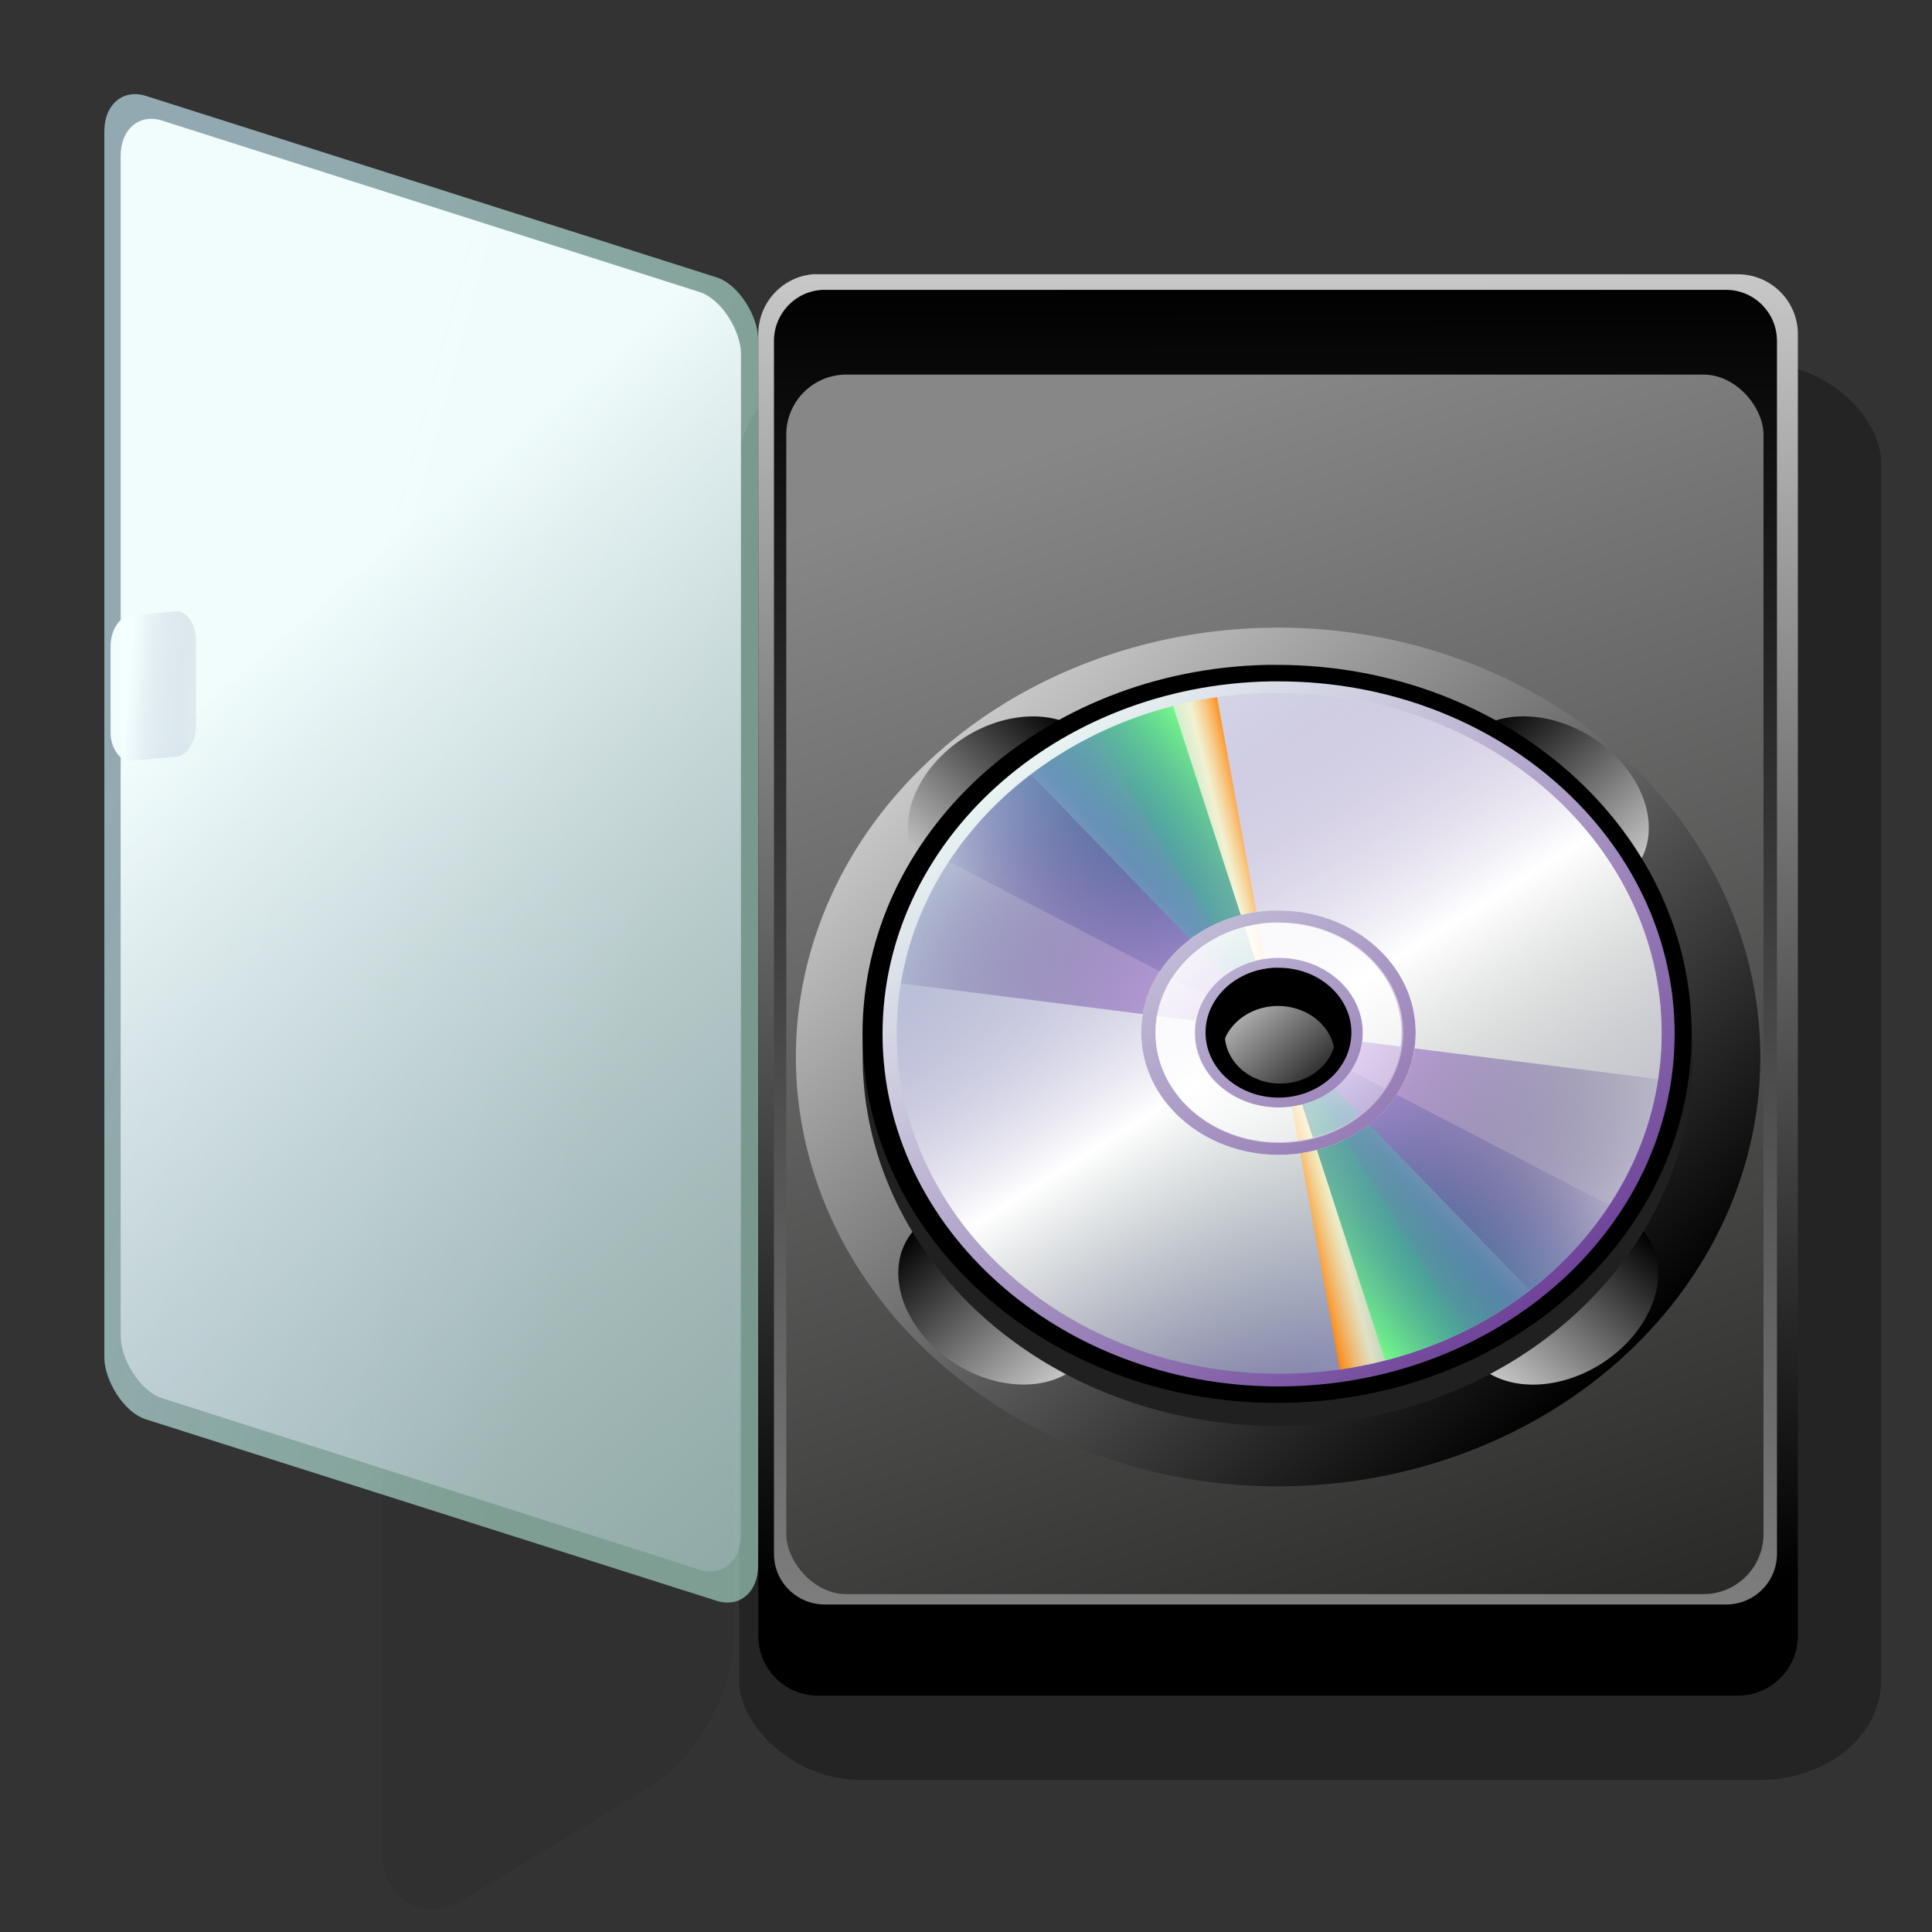 <?xml version="1.0" encoding="UTF-8" standalone="no"?>
<!-- Created with Inkscape (http://www.inkscape.org/) -->
<svg
   xmlns:dc="http://purl.org/dc/elements/1.1/"
   xmlns:cc="http://web.resource.org/cc/"
   xmlns:rdf="http://www.w3.org/1999/02/22-rdf-syntax-ns#"
   xmlns:svg="http://www.w3.org/2000/svg"
   xmlns="http://www.w3.org/2000/svg"
   xmlns:xlink="http://www.w3.org/1999/xlink"
   xmlns:sodipodi="http://inkscape.sourceforge.net/DTD/sodipodi-0.dtd"
   xmlns:inkscape="http://www.inkscape.org/namespaces/inkscape"
   width="128"
   height="128"
   id="svg1393"
   sodipodi:version="0.32"
   inkscape:version="0.43"
   version="1.0"
   sodipodi:docbase="/home/eric/tovid/tovid/icons"
   sodipodi:docname="disc.svg">
  <rect width="100%" height="100%" fill="#333333" stroke="none"/>
  <defs
     id="defs1395">
    <linearGradient
       id="linearGradient3227">
      <stop
         style="stop-color:#aac6cf;stop-opacity:0.805;"
         offset="0"
         id="stop3229" />
      <stop
         style="stop-color:#c3ffeb;stop-opacity:0.533;"
         offset="1"
         id="stop3231" />
    </linearGradient>
    <linearGradient
       id="linearGradient3221">
      <stop
         id="stop3223"
         offset="0"
         style="stop-color:#b7c4d3;stop-opacity:0.312;" />
      <stop
         id="stop3225"
         offset="1"
         style="stop-color:#f4ffff;stop-opacity:0.962;" />
    </linearGradient>
    <linearGradient
       id="linearGradient2305">
      <stop
         style="stop-color:#878787;stop-opacity:1;"
         offset="0"
         id="stop2307" />
      <stop
         style="stop-color:#1b1b1a;stop-opacity:1;"
         offset="1"
         id="stop2309" />
    </linearGradient>
    <linearGradient
       id="linearGradient7042">
      <stop
         style="stop-color:#808080;stop-opacity:1;"
         offset="0"
         id="stop7044" />
      <stop
         style="stop-color:#000000;stop-opacity:1;"
         offset="1"
         id="stop7046" />
    </linearGradient>
    <linearGradient
       id="linearGradient6845">
      <stop
         style="stop-color:#808080;stop-opacity:1;"
         offset="0"
         id="stop6847" />
      <stop
         style="stop-color:#808080;stop-opacity:0;"
         offset="1"
         id="stop6849" />
    </linearGradient>
    <linearGradient
       id="linearGradient6837">
      <stop
         style="stop-color:#c8c8c8;stop-opacity:1;"
         offset="0"
         id="stop6839" />
      <stop
         style="stop-color:#000000;stop-opacity:1;"
         offset="1"
         id="stop6841" />
    </linearGradient>
    <linearGradient
       id="linearGradient3269">
      <stop
         style="stop-color:#ffffff;stop-opacity:1;"
         offset="0"
         id="stop3271" />
      <stop
         style="stop-color:#ffffff;stop-opacity:0.312;"
         offset="1"
         id="stop3273" />
    </linearGradient>
    <linearGradient
       id="linearGradient2358">
      <stop
         style="stop-color:#e2afff;stop-opacity:1;"
         offset="0"
         id="stop2360" />
      <stop
         style="stop-color:#09004d;stop-opacity:0;"
         offset="1"
         id="stop2362" />
    </linearGradient>
    <linearGradient
       id="linearGradient2317">
      <stop
         style="stop-color:#100081;stop-opacity:0.02;"
         offset="0"
         id="stop2319" />
      <stop
         id="stop2333"
         offset="0.5"
         style="stop-color:#00558c;stop-opacity:0.51;" />
      <stop
         style="stop-color:#78ff88;stop-opacity:1;"
         offset="1"
         id="stop2321" />
    </linearGradient>
    <linearGradient
       id="linearGradient2325">
      <stop
         style="stop-color:#ff7e00;stop-opacity:1;"
         offset="0"
         id="stop2327" />
      <stop
         id="stop2335"
         offset="0.255"
         style="stop-color:#ffffcc;stop-opacity:0.706;" />
      <stop
         style="stop-color:#00ff81;stop-opacity:0.02;"
         offset="1"
         id="stop2329" />
    </linearGradient>
    <linearGradient
       id="linearGradient2602">
      <stop
         style="stop-color:#a695c5;stop-opacity:0.353;"
         offset="0"
         id="stop2604" />
      <stop
         id="stop2610"
         offset="0.5"
         style="stop-color:#ffffff;stop-opacity:1;" />
      <stop
         style="stop-color:#adb79f;stop-opacity:0.2;"
         offset="1"
         id="stop2606" />
    </linearGradient>
    <linearGradient
       id="linearGradient2594">
      <stop
         style="stop-color:#f4ffff;stop-opacity:0.647;"
         offset="0"
         id="stop2596" />
      <stop
         style="stop-color:#008396;stop-opacity:0;"
         offset="1"
         id="stop2598" />
    </linearGradient>
    <linearGradient
       id="linearGradient2650">
      <stop
         style="stop-color:#e9f4f3;stop-opacity:1;"
         offset="0"
         id="stop2652" />
      <stop
         style="stop-color:#6d4198;stop-opacity:1;"
         offset="1"
         id="stop2654" />
    </linearGradient>
    <linearGradient
       inkscape:collect="always"
       xlink:href="#linearGradient6837"
       id="linearGradient6873"
       x1="40.316"
       y1="31.749"
       x2="91.672"
       y2="86.175"
       gradientUnits="userSpaceOnUse" />
    <linearGradient
       inkscape:collect="always"
       xlink:href="#linearGradient2650"
       id="linearGradient7024"
       gradientUnits="userSpaceOnUse"
       gradientTransform="matrix(0.604,0,0,0.604,114.615,25.175)"
       x1="22.728"
       y1="18.398"
       x2="90.064"
       y2="92.397" />
    <linearGradient
       inkscape:collect="always"
       xlink:href="#linearGradient2594"
       id="linearGradient7026"
       gradientUnits="userSpaceOnUse"
       gradientTransform="matrix(0.604,0,0,0.604,114.615,25.175)"
       x1="55.797"
       y1="55.418"
       x2="8.031"
       y2="97.759" />
    <linearGradient
       inkscape:collect="always"
       xlink:href="#linearGradient2602"
       id="linearGradient7028"
       gradientUnits="userSpaceOnUse"
       gradientTransform="matrix(0.604,0,0,0.604,114.615,25.175)"
       x1="32.143"
       y1="22.464"
       x2="78.929"
       y2="88.357" />
    <linearGradient
       inkscape:collect="always"
       xlink:href="#linearGradient2325"
       id="linearGradient7030"
       gradientUnits="userSpaceOnUse"
       gradientTransform="matrix(0.604,0,0,0.604,114.615,25.175)"
       x1="62.552"
       y1="100.088"
       x2="79.758"
       y2="96.174" />
    <linearGradient
       inkscape:collect="always"
       xlink:href="#linearGradient2317"
       id="linearGradient7032"
       gradientUnits="userSpaceOnUse"
       gradientTransform="matrix(0.604,0,0,0.604,114.615,25.175)"
       x1="97.031"
       y1="78.458"
       x2="68.116"
       y2="101.312" />
    <linearGradient
       inkscape:collect="always"
       xlink:href="#linearGradient2325"
       id="linearGradient7034"
       gradientUnits="userSpaceOnUse"
       gradientTransform="matrix(0.604,0,0,0.604,114.615,25.175)"
       x1="49.119"
       y1="11.075"
       x2="33.635"
       y2="14.484" />
    <linearGradient
       inkscape:collect="always"
       xlink:href="#linearGradient2317"
       id="linearGradient7036"
       gradientUnits="userSpaceOnUse"
       gradientTransform="matrix(0.604,0,0,0.604,114.615,25.175)"
       x1="14.531"
       y1="32.667"
       x2="43.573"
       y2="9.5" />
    <radialGradient
       inkscape:collect="always"
       xlink:href="#linearGradient2358"
       id="radialGradient7038"
       gradientUnits="userSpaceOnUse"
       gradientTransform="matrix(0.659,-3.444502e-7,3.467905e-7,0.663,111.559,21.902)"
       cx="55.828"
       cy="55.281"
       fx="55.828"
       fy="55.281"
       r="47.297" />
    <linearGradient
       inkscape:collect="always"
       xlink:href="#linearGradient3269"
       id="linearGradient7040"
       gradientUnits="userSpaceOnUse"
       gradientTransform="matrix(0.604,0,0,0.604,114.615,25.175)"
       x1="40.722"
       y1="40.432"
       x2="70.016"
       y2="69.79" />
    <linearGradient
       inkscape:collect="always"
       xlink:href="#linearGradient7042"
       id="linearGradient7048"
       x1="104.716"
       y1="120.044"
       x2="27.123"
       y2="6.82"
       gradientUnits="userSpaceOnUse"
       gradientTransform="translate(-33.75,0.357)" />
    <linearGradient
       inkscape:collect="always"
       xlink:href="#linearGradient6837"
       id="linearGradient7949"
       x1="58.393"
       y1="27.643"
       x2="71.964"
       y2="27.643"
       gradientUnits="userSpaceOnUse" />
    <linearGradient
       inkscape:collect="always"
       xlink:href="#linearGradient6837"
       id="linearGradient7953"
       gradientUnits="userSpaceOnUse"
       x1="58.393"
       y1="27.643"
       x2="71.964"
       y2="27.643" />
    <linearGradient
       inkscape:collect="always"
       xlink:href="#linearGradient6837"
       id="linearGradient7957"
       gradientUnits="userSpaceOnUse"
       x1="58.393"
       y1="27.643"
       x2="71.964"
       y2="27.643" />
    <linearGradient
       inkscape:collect="always"
       xlink:href="#linearGradient6837"
       id="linearGradient7961"
       gradientUnits="userSpaceOnUse"
       x1="58.393"
       y1="27.643"
       x2="71.964"
       y2="27.643" />
    <linearGradient
       inkscape:collect="always"
       xlink:href="#linearGradient6837"
       id="linearGradient7980"
       gradientUnits="userSpaceOnUse"
       x1="31.786"
       y1="58.536"
       x2="100.714"
       y2="58.536" />
    <linearGradient
       inkscape:collect="always"
       xlink:href="#linearGradient6837"
       id="linearGradient7982"
       gradientUnits="userSpaceOnUse"
       x1="58.393"
       y1="27.643"
       x2="71.964"
       y2="27.643" />
    <linearGradient
       inkscape:collect="always"
       xlink:href="#linearGradient6837"
       id="linearGradient7984"
       gradientUnits="userSpaceOnUse"
       x1="58.393"
       y1="27.643"
       x2="71.964"
       y2="27.643" />
    <linearGradient
       inkscape:collect="always"
       xlink:href="#linearGradient6837"
       id="linearGradient7986"
       gradientUnits="userSpaceOnUse"
       x1="58.393"
       y1="27.643"
       x2="71.964"
       y2="27.643" />
    <linearGradient
       inkscape:collect="always"
       xlink:href="#linearGradient6837"
       id="linearGradient7988"
       gradientUnits="userSpaceOnUse"
       x1="58.393"
       y1="27.643"
       x2="71.964"
       y2="27.643" />
    <linearGradient
       inkscape:collect="always"
       xlink:href="#linearGradient6837"
       id="linearGradient8001"
       gradientUnits="userSpaceOnUse"
       x1="17.517"
       y1="58.536"
       x2="114.983"
       y2="58.536" />
    <linearGradient
       inkscape:collect="always"
       xlink:href="#linearGradient3269"
       id="linearGradient8008"
       gradientUnits="userSpaceOnUse"
       gradientTransform="matrix(0.595,0,0,0.595,-81.962,-41.899)"
       x1="40.722"
       y1="40.432"
       x2="70.016"
       y2="69.79" />
    <radialGradient
       inkscape:collect="always"
       xlink:href="#linearGradient2358"
       id="radialGradient8011"
       gradientUnits="userSpaceOnUse"
       gradientTransform="matrix(0.649,-3.390654e-7,3.413691e-7,0.653,-84.971,-45.121)"
       cx="55.828"
       cy="55.281"
       fx="55.828"
       fy="55.281"
       r="47.297" />
    <linearGradient
       inkscape:collect="always"
       xlink:href="#linearGradient2317"
       id="linearGradient8014"
       gradientUnits="userSpaceOnUse"
       gradientTransform="matrix(0.595,0,0,0.595,-81.962,-41.899)"
       x1="14.531"
       y1="32.667"
       x2="43.573"
       y2="9.5" />
    <linearGradient
       inkscape:collect="always"
       xlink:href="#linearGradient2325"
       id="linearGradient8017"
       gradientUnits="userSpaceOnUse"
       gradientTransform="matrix(0.595,0,0,0.595,-81.962,-41.899)"
       x1="49.119"
       y1="11.075"
       x2="33.635"
       y2="14.484" />
    <linearGradient
       inkscape:collect="always"
       xlink:href="#linearGradient2317"
       id="linearGradient8020"
       gradientUnits="userSpaceOnUse"
       gradientTransform="matrix(0.595,0,0,0.595,-81.962,-41.899)"
       x1="97.031"
       y1="78.458"
       x2="68.116"
       y2="101.312" />
    <linearGradient
       inkscape:collect="always"
       xlink:href="#linearGradient2325"
       id="linearGradient8023"
       gradientUnits="userSpaceOnUse"
       gradientTransform="matrix(0.595,0,0,0.595,-81.962,-41.899)"
       x1="62.552"
       y1="100.088"
       x2="79.758"
       y2="96.174" />
    <linearGradient
       inkscape:collect="always"
       xlink:href="#linearGradient2602"
       id="linearGradient8026"
       gradientUnits="userSpaceOnUse"
       gradientTransform="matrix(0.595,0,0,0.595,-81.962,-41.899)"
       x1="32.143"
       y1="22.464"
       x2="78.929"
       y2="88.357" />
    <linearGradient
       inkscape:collect="always"
       xlink:href="#linearGradient2594"
       id="linearGradient8029"
       gradientUnits="userSpaceOnUse"
       gradientTransform="matrix(0.595,0,0,0.595,-81.962,-41.899)"
       x1="55.797"
       y1="55.418"
       x2="8.031"
       y2="97.759" />
    <linearGradient
       inkscape:collect="always"
       xlink:href="#linearGradient2650"
       id="linearGradient8032"
       gradientUnits="userSpaceOnUse"
       gradientTransform="matrix(0.595,0,0,0.595,-81.962,-41.899)"
       x1="22.728"
       y1="18.398"
       x2="90.064"
       y2="92.397" />
    <linearGradient
       inkscape:collect="always"
       xlink:href="#linearGradient2650"
       id="linearGradient8048"
       gradientUnits="userSpaceOnUse"
       gradientTransform="matrix(0.595,0,0,0.595,-81.962,-41.899)"
       x1="22.728"
       y1="18.398"
       x2="90.064"
       y2="92.397" />
    <linearGradient
       inkscape:collect="always"
       xlink:href="#linearGradient2594"
       id="linearGradient8050"
       gradientUnits="userSpaceOnUse"
       gradientTransform="matrix(0.595,0,0,0.595,-81.962,-41.899)"
       x1="55.797"
       y1="55.418"
       x2="8.031"
       y2="97.759" />
    <linearGradient
       inkscape:collect="always"
       xlink:href="#linearGradient2602"
       id="linearGradient8052"
       gradientUnits="userSpaceOnUse"
       gradientTransform="matrix(0.595,0,0,0.595,-81.962,-41.899)"
       x1="32.143"
       y1="22.464"
       x2="78.929"
       y2="88.357" />
    <linearGradient
       inkscape:collect="always"
       xlink:href="#linearGradient2325"
       id="linearGradient8054"
       gradientUnits="userSpaceOnUse"
       gradientTransform="matrix(0.595,0,0,0.595,-81.962,-41.899)"
       x1="62.552"
       y1="100.088"
       x2="79.758"
       y2="96.174" />
    <linearGradient
       inkscape:collect="always"
       xlink:href="#linearGradient2317"
       id="linearGradient8056"
       gradientUnits="userSpaceOnUse"
       gradientTransform="matrix(0.595,0,0,0.595,-81.962,-41.899)"
       x1="97.031"
       y1="78.458"
       x2="68.116"
       y2="101.312" />
    <linearGradient
       inkscape:collect="always"
       xlink:href="#linearGradient2325"
       id="linearGradient8058"
       gradientUnits="userSpaceOnUse"
       gradientTransform="matrix(0.595,0,0,0.595,-81.962,-41.899)"
       x1="49.119"
       y1="11.075"
       x2="33.635"
       y2="14.484" />
    <linearGradient
       inkscape:collect="always"
       xlink:href="#linearGradient2317"
       id="linearGradient8060"
       gradientUnits="userSpaceOnUse"
       gradientTransform="matrix(0.595,0,0,0.595,-81.962,-41.899)"
       x1="14.531"
       y1="32.667"
       x2="43.573"
       y2="9.5" />
    <radialGradient
       inkscape:collect="always"
       xlink:href="#linearGradient2358"
       id="radialGradient8062"
       gradientUnits="userSpaceOnUse"
       gradientTransform="matrix(0.649,-3.390654e-7,3.413691e-7,0.653,-84.971,-45.121)"
       cx="55.828"
       cy="55.281"
       fx="55.828"
       fy="55.281"
       r="47.297" />
    <linearGradient
       inkscape:collect="always"
       xlink:href="#linearGradient3269"
       id="linearGradient8064"
       gradientUnits="userSpaceOnUse"
       gradientTransform="matrix(0.595,0,0,0.595,-81.962,-41.899)"
       x1="40.722"
       y1="40.432"
       x2="70.016"
       y2="69.79" />
    <linearGradient
       inkscape:collect="always"
       xlink:href="#linearGradient6837"
       id="linearGradient8076"
       gradientUnits="userSpaceOnUse"
       x1="31.786"
       y1="58.536"
       x2="100.714"
       y2="58.536" />
    <linearGradient
       inkscape:collect="always"
       xlink:href="#linearGradient6837"
       id="linearGradient8078"
       gradientUnits="userSpaceOnUse"
       x1="58.393"
       y1="27.643"
       x2="71.964"
       y2="27.643" />
    <linearGradient
       inkscape:collect="always"
       xlink:href="#linearGradient6837"
       id="linearGradient8080"
       gradientUnits="userSpaceOnUse"
       x1="58.393"
       y1="27.643"
       x2="71.964"
       y2="27.643" />
    <linearGradient
       inkscape:collect="always"
       xlink:href="#linearGradient6837"
       id="linearGradient8082"
       gradientUnits="userSpaceOnUse"
       x1="58.393"
       y1="27.643"
       x2="71.964"
       y2="27.643" />
    <linearGradient
       inkscape:collect="always"
       xlink:href="#linearGradient6837"
       id="linearGradient8084"
       gradientUnits="userSpaceOnUse"
       x1="58.393"
       y1="27.643"
       x2="71.964"
       y2="27.643" />
    <linearGradient
       inkscape:collect="always"
       xlink:href="#linearGradient6837"
       id="linearGradient8086"
       gradientUnits="userSpaceOnUse"
       x1="17.517"
       y1="58.536"
       x2="114.983"
       y2="58.536" />
    <linearGradient
       inkscape:collect="always"
       xlink:href="#linearGradient2305"
       id="linearGradient2311"
       x1="78.269"
       y1="13.5"
       x2="117.064"
       y2="126.007"
       gradientUnits="userSpaceOnUse"
       gradientTransform="matrix(0.845,0,0,0.834,17.134,13.559)" />
    <linearGradient
       inkscape:collect="always"
       xlink:href="#linearGradient7042"
       id="linearGradient2296"
       x1="76.343"
       y1="111.5"
       x2="76.138"
       y2="6"
       gradientUnits="userSpaceOnUse"
       gradientTransform="matrix(0.848,0,0,0.848,16.807,13.374)" />
    <linearGradient
       inkscape:collect="always"
       xlink:href="#linearGradient6837"
       id="linearGradient3177"
       x1="77.091"
       y1="5.651"
       x2="77.411"
       y2="107.693"
       gradientUnits="userSpaceOnUse"
       gradientTransform="matrix(0.848,0,0,0.848,16.807,13.374)" />
    <linearGradient
       inkscape:collect="always"
       xlink:href="#linearGradient3221"
       id="linearGradient3209"
       x1="54.914"
       y1="87.531"
       x2="12.059"
       y2="48.782"
       gradientUnits="userSpaceOnUse"
       gradientTransform="matrix(1.006,-1.208269e-16,0,1.024,-3.748,-1.19)" />
    <linearGradient
       inkscape:collect="always"
       xlink:href="#linearGradient3227"
       id="linearGradient3217"
       x1="14.862"
       y1="23.172"
       x2="51.231"
       y2="32.651"
       gradientUnits="userSpaceOnUse"
       gradientTransform="translate(-1.837,-0.693)" />
    <linearGradient
       inkscape:collect="always"
       xlink:href="#linearGradient3221"
       id="linearGradient3239"
       x1="15.293"
       y1="49.051"
       x2="10.775"
       y2="48.653"
       gradientUnits="userSpaceOnUse"
       gradientTransform="translate(-2.259,-2.449)" />
  </defs>
  <sodipodi:namedview
     id="base"
     pagecolor="#ffffff"
     bordercolor="#666666"
     borderopacity="1.0"
     inkscape:pageopacity="0.0"
     inkscape:pageshadow="2"
     inkscape:zoom="0.70710678"
     inkscape:cx="66.716013"
     inkscape:cy="61.9369"
     inkscape:document-units="px"
     inkscape:current-layer="layer1"
     inkscape:window-width="1100"
     inkscape:window-height="988"
     inkscape:window-x="217"
     inkscape:window-y="65" />
  <g
     inkscape:label="Layer 1"
     inkscape:groupmode="layer"
     id="layer1">
    <rect
       style="opacity:1;fill:#000000;fill-opacity:0.062;stroke:none;stroke-width:1;stroke-linecap:round;stroke-linejoin:round;stroke-miterlimit:4;stroke-dasharray:none;stroke-opacity:1"
       id="rect4116"
       width="27.286"
       height="93.868"
       x="29.559"
       y="50.601"
       rx="6.498"
       ry="6.573"
       transform="matrix(0.855,-0.518,0,1,0,0)" />
    <rect
       style="opacity:1;fill:#000000;fill-opacity:0.294;stroke:none;stroke-width:1;stroke-linecap:round;stroke-linejoin:round;stroke-miterlimit:4;stroke-dasharray:none;stroke-opacity:1"
       id="rect3241"
       width="75.66"
       height="93.868"
       x="48.967"
       y="24.055"
       rx="8.018"
       ry="6.573" />
    <rect
       style="opacity:1;fill:url(#linearGradient2296);fill-opacity:1;stroke:none;stroke-width:1;stroke-linecap:round;stroke-linejoin:round;stroke-miterlimit:4;stroke-dasharray:none;stroke-opacity:1"
       id="rect2301"
       width="67.71"
       height="89.432"
       x="50.504"
       y="18.46"
       rx="3.977"
       ry="3.977" />
    <rect
       ry="3.977"
       rx="3.977"
       y="24.818"
       x="52.093"
       height="80.796"
       width="64.743"
       id="rect2303"
       style="opacity:1;fill:url(#linearGradient2311);fill-opacity:1;stroke:none;stroke-width:1;stroke-linecap:round;stroke-linejoin:round;stroke-miterlimit:4;stroke-dasharray:none;stroke-opacity:1" />
    <path
       style="opacity:1;fill:url(#linearGradient3177);fill-opacity:1;stroke:none;stroke-width:1;stroke-linecap:round;stroke-linejoin:round;stroke-miterlimit:4;stroke-dasharray:none;stroke-opacity:1"
       d="M 53.861,18.169 C 51.818,18.348 50.239,20.063 50.239,22.143 L 50.239,108.37 C 50.239,110.57 51.995,112.343 54.207,112.343 L 115.119,112.343 C 117.331,112.343 119.114,110.57 119.114,108.37 L 119.114,22.143 C 119.114,19.943 117.331,18.169 115.119,18.169 L 54.207,18.169 C 54.086,18.169 53.979,18.159 53.861,18.169 z M 54.527,19.202 C 54.57,19.2 54.616,19.202 54.66,19.202 L 114.347,19.202 C 116.225,19.202 117.729,20.725 117.729,22.593 L 117.729,102.939 C 117.729,104.807 116.225,106.303 114.347,106.303 L 54.66,106.303 C 52.782,106.303 51.277,104.807 51.277,102.939 L 51.277,22.593 C 51.277,20.769 52.71,19.27 54.527,19.202 z "
       id="rect4209" />
    <g
       id="g8066"
       transform="matrix(0.848,0,0,0.755,125.949,14.967)">
      <path
         transform="matrix(0.773,0.773,-0.773,0.773,-54.632,-23.53)"
         d="M 100.714 58.536 A 34.464 34.464 0 1 1  31.786,58.536 A 34.464 34.464 0 1 1  100.714 58.536 z"
         sodipodi:ry="34.464287"
         sodipodi:rx="34.464287"
         sodipodi:cy="58.535713"
         sodipodi:cx="66.25"
         id="path6865"
         style="fill:url(#linearGradient8076);fill-opacity:1;stroke:none;stroke-width:2;stroke-linecap:round;stroke-linejoin:round;stroke-miterlimit:4;stroke-dasharray:none;stroke-opacity:1"
         sodipodi:type="arc" />
      <path
         transform="matrix(-0.912,-0.912,-0.707,0.707,51.39,90.826)"
         d="M 71.964 27.643 A 6.786 6.786 0 1 1  58.393,27.643 A 6.786 6.786 0 1 1  71.964 27.643 z"
         sodipodi:ry="6.7857141"
         sodipodi:rx="6.7857141"
         sodipodi:cy="27.642857"
         sodipodi:cx="65.178574"
         id="path7068"
         style="fill:url(#linearGradient8078);fill-opacity:1;stroke:none;stroke-width:2;stroke-linecap:round;stroke-linejoin:round;stroke-miterlimit:4;stroke-dasharray:none;stroke-opacity:1"
         sodipodi:type="arc" />
      <path
         sodipodi:type="arc"
         style="fill:url(#linearGradient8080);fill-opacity:1;stroke:none;stroke-width:2;stroke-linecap:round;stroke-linejoin:round;stroke-miterlimit:4;stroke-dasharray:none;stroke-opacity:1"
         id="path7951"
         sodipodi:cx="65.178574"
         sodipodi:cy="27.642857"
         sodipodi:rx="6.7857141"
         sodipodi:ry="6.7857141"
         d="M 71.964 27.643 A 6.786 6.786 0 1 1  58.393,27.643 A 6.786 6.786 0 1 1  71.964 27.643 z"
         transform="matrix(-0.912,-0.912,-0.707,0.707,8.533,133.683)" />
      <path
         transform="matrix(0.912,-0.912,-0.707,-0.707,-109.612,129.919)"
         d="M 71.964 27.643 A 6.786 6.786 0 1 1  58.393,27.643 A 6.786 6.786 0 1 1  71.964 27.643 z"
         sodipodi:ry="6.7857141"
         sodipodi:rx="6.7857141"
         sodipodi:cy="27.642857"
         sodipodi:cx="65.178574"
         id="path7955"
         style="fill:url(#linearGradient8082);fill-opacity:1;stroke:none;stroke-width:2;stroke-linecap:round;stroke-linejoin:round;stroke-miterlimit:4;stroke-dasharray:none;stroke-opacity:1"
         sodipodi:type="arc" />
      <path
         sodipodi:type="arc"
         style="fill:url(#linearGradient8084);fill-opacity:1;stroke:none;stroke-width:2;stroke-linecap:round;stroke-linejoin:round;stroke-miterlimit:4;stroke-dasharray:none;stroke-opacity:1"
         id="path7959"
         sodipodi:cx="65.178574"
         sodipodi:cy="27.642857"
         sodipodi:rx="6.7857141"
         sodipodi:ry="6.7857141"
         d="M 71.964 27.643 A 6.786 6.786 0 1 1  58.393,27.643 A 6.786 6.786 0 1 1  71.964 27.643 z"
         transform="matrix(0.912,-0.912,-0.707,-0.707,-66.755,172.776)" />
      <path
         sodipodi:type="arc"
         style="opacity:1;fill:#202020;fill-opacity:1;stroke:none;stroke-width:2;stroke-linecap:round;stroke-linejoin:round;stroke-miterlimit:4;stroke-dasharray:none;stroke-opacity:1"
         id="path5086"
         sodipodi:cx="66.25"
         sodipodi:cy="58.535713"
         sodipodi:rx="34.464287"
         sodipodi:ry="34.464287"
         d="M 100.714 58.536 A 34.464 34.464 0 1 1  31.786,58.536 A 34.464 34.464 0 1 1  100.714 58.536 z"
         transform="matrix(0.941,0,0,0.941,-111.035,17.795)" />
      <path
         transform="matrix(0.161,0.161,-0.161,0.161,-49.911,52.831)"
         d="M 100.714 58.536 A 34.464 34.464 0 1 1  31.786,58.536 A 34.464 34.464 0 1 1  100.714 58.536 z"
         sodipodi:ry="34.464287"
         sodipodi:rx="34.464287"
         sodipodi:cy="58.535713"
         sodipodi:cx="66.25"
         id="path8003"
         style="fill:#000000;fill-opacity:1;stroke:none;stroke-width:2;stroke-linecap:round;stroke-linejoin:round;stroke-miterlimit:4;stroke-dasharray:none;stroke-opacity:1"
         sodipodi:type="arc" />
      <path
         sodipodi:type="arc"
         style="fill:url(#linearGradient8086);fill-opacity:1;stroke:none;stroke-width:2;stroke-linecap:round;stroke-linejoin:round;stroke-miterlimit:4;stroke-dasharray:none;stroke-opacity:1"
         id="path7999"
         sodipodi:cx="66.25"
         sodipodi:cy="58.535713"
         sodipodi:rx="34.464287"
         sodipodi:ry="34.464287"
         d="M 100.714 58.536 A 34.464 34.464 0 1 1  31.786,58.536 A 34.464 34.464 0 1 1  100.714 58.536 z"
         transform="matrix(9.118267e-2,9.118267e-2,-9.118267e-2,9.118267e-2,-49.374,61.519)" />
    </g>
    <g
       id="g8036"
       transform="matrix(0.892,0,0,0.794,128.266,75.562)">
      <path
         id="path2384"
         d="M -49.74,-39.687 C -66.372,-39.265 -79.733,-25.629 -79.733,-8.896 C -79.733,8.102 -65.94,21.895 -48.941,21.895 C -31.943,21.895 -18.15,8.102 -18.15,-8.896 C -18.15,-25.894 -31.943,-39.687 -48.941,-39.687 C -49.207,-39.687 -49.476,-39.694 -49.74,-39.687 z M -48.755,-13.021 C -48.738,-13.022 -48.718,-13.021 -48.7,-13.021 C -46.42,-13.021 -44.574,-11.157 -44.574,-8.877 C -44.574,-6.598 -46.42,-4.752 -48.7,-4.752 C -50.979,-4.752 -52.825,-6.598 -52.825,-8.877 C -52.825,-11.139 -51.01,-12.993 -48.755,-13.021 z "
         style="font-size:12px;fill:#000000;fill-opacity:1;stroke:none;stroke-width:1;stroke-linecap:round;stroke-linejoin:round;stroke-miterlimit:4;stroke-dasharray:none;stroke-opacity:1" />
      <path
         id="cdsurface"
         d="M -49.406,-38.312 C -65.38,-38.008 -78.246,-24.942 -78.246,-8.896 C -78.246,7.34 -65.066,20.52 -48.83,20.52 C -32.594,20.52 -19.414,7.34 -19.414,-8.896 C -19.414,-25.132 -32.594,-38.312 -48.83,-38.312 C -49.02,-38.312 -49.216,-38.316 -49.406,-38.312 z M -49.183,-14.415 C -49.068,-14.422 -48.947,-14.415 -48.83,-14.415 C -45.84,-14.415 -43.422,-11.997 -43.422,-9.008 C -43.422,-6.018 -45.84,-3.581 -48.83,-3.581 C -51.819,-3.581 -54.256,-6.018 -54.256,-9.008 C -54.256,-11.88 -52.01,-14.236 -49.183,-14.415 z "
         style="font-size:12px;fill:url(#linearGradient8048);fill-opacity:1;stroke:none;stroke-width:1;stroke-linecap:round;stroke-linejoin:round;stroke-miterlimit:4;stroke-dasharray:none;stroke-opacity:1" />
      <path
         id="highlight"
         d="M -49.889,-37.346 C -65.062,-36.77 -77.187,-24.265 -77.187,-8.952 C -77.187,6.728 -64.453,19.461 -48.774,19.461 C -33.095,19.461 -20.38,6.728 -20.38,-8.952 C -20.38,-24.631 -33.095,-37.346 -48.774,-37.346 C -49.08,-37.346 -49.399,-37.356 -49.703,-37.346 C -49.763,-37.344 -49.83,-37.348 -49.889,-37.346 z M -49.48,-19.191 C -49.438,-19.193 -49.392,-19.189 -49.35,-19.191 C -49.176,-19.2 -49.006,-19.191 -48.83,-19.191 C -43.203,-19.191 -38.647,-14.635 -38.647,-9.008 C -38.647,-3.381 -43.203,1.194 -48.83,1.194 C -54.457,1.194 -59.032,-3.381 -59.032,-9.008 C -59.032,-14.416 -54.805,-18.855 -49.48,-19.191 z M -49.406,-18.132 C -54.176,-17.831 -57.972,-13.853 -57.972,-9.008 C -57.972,-3.967 -53.871,0.135 -48.83,0.135 C -43.789,0.135 -39.706,-3.967 -39.706,-9.008 C -39.706,-14.048 -43.789,-18.132 -48.83,-18.132 C -48.987,-18.132 -49.139,-18.139 -49.294,-18.132 C -49.332,-18.13 -49.368,-18.134 -49.406,-18.132 z M -49.22,-15.27 C -49.168,-15.273 -49.124,-15.268 -49.071,-15.27 C -48.991,-15.273 -48.911,-15.27 -48.83,-15.27 C -45.372,-15.27 -42.567,-12.466 -42.567,-9.008 C -42.567,-5.549 -45.372,-2.745 -48.83,-2.745 C -52.288,-2.745 -55.092,-5.549 -55.092,-9.008 C -55.092,-12.332 -52.493,-15.064 -49.22,-15.27 z "
         style="font-size:12px;fill:url(#linearGradient8050);fill-opacity:1;stroke:none;stroke-width:1;stroke-linecap:round;stroke-linejoin:round;stroke-miterlimit:4;stroke-dasharray:none;stroke-opacity:1" />
      <path
         id="path2538"
         d="M -49.889,-37.346 C -65.062,-36.77 -77.187,-24.265 -77.187,-8.952 C -77.187,6.728 -64.453,19.461 -48.774,19.461 C -33.095,19.461 -20.38,6.728 -20.38,-8.952 C -20.38,-24.631 -33.095,-37.346 -48.774,-37.346 C -49.08,-37.346 -49.399,-37.356 -49.703,-37.346 C -49.763,-37.344 -49.83,-37.348 -49.889,-37.346 z M -49.48,-19.191 C -49.438,-19.193 -49.392,-19.189 -49.35,-19.191 C -49.176,-19.2 -49.006,-19.191 -48.83,-19.191 C -43.203,-19.191 -38.647,-14.635 -38.647,-9.008 C -38.647,-3.381 -43.203,1.194 -48.83,1.194 C -54.457,1.194 -59.032,-3.381 -59.032,-9.008 C -59.032,-14.416 -54.805,-18.855 -49.48,-19.191 z M -49.406,-18.132 C -54.176,-17.831 -57.972,-13.853 -57.972,-9.008 C -57.972,-3.967 -53.871,0.135 -48.83,0.135 C -43.789,0.135 -39.706,-3.967 -39.706,-9.008 C -39.706,-14.048 -43.789,-18.132 -48.83,-18.132 C -48.987,-18.132 -49.139,-18.139 -49.294,-18.132 C -49.332,-18.13 -49.368,-18.134 -49.406,-18.132 z M -49.22,-15.27 C -49.168,-15.273 -49.124,-15.268 -49.071,-15.27 C -48.991,-15.273 -48.911,-15.27 -48.83,-15.27 C -45.372,-15.27 -42.567,-12.466 -42.567,-9.008 C -42.567,-5.549 -45.372,-2.745 -48.83,-2.745 C -52.288,-2.745 -55.092,-5.549 -55.092,-9.008 C -55.092,-12.332 -52.493,-15.064 -49.22,-15.27 z "
         style="font-size:12px;fill:url(#linearGradient8052);fill-opacity:1;stroke:none;stroke-width:1;stroke-linecap:round;stroke-linejoin:round;stroke-miterlimit:4;stroke-dasharray:none;stroke-opacity:1" />
      <path
         id="rect2309"
         d="M -45.782,-3.544 C -46.409,-3.194 -47.109,-2.956 -47.845,-2.838 L -47.38,0.024 C -46.299,-0.149 -45.289,-0.517 -44.37,-1.036 L -45.764,-3.544 C -45.765,-3.545 -45.781,-3.544 -45.782,-3.544 z M -43.868,-0.106 C -44.889,0.466 -46.014,0.873 -47.213,1.064 L -44.277,19.108 C -40.949,18.577 -37.822,17.457 -34.986,15.874 L -43.85,-0.106 L -43.868,-0.106 z "
         style="font-size:12px;fill:url(#linearGradient8054);fill-opacity:1;stroke:none;stroke-width:1;stroke-linecap:round;stroke-linejoin:round;stroke-miterlimit:4;stroke-dasharray:none;stroke-opacity:1" />
      <path
         id="rect2281"
         d="M -43.441,-5.811 C -44.243,-4.463 -45.545,-3.453 -47.083,-3.005 L -46.284,-0.237 C -44.034,-0.893 -42.137,-2.383 -40.969,-4.362 L -43.441,-5.811 z M -40.059,-3.823 C -41.362,-1.615 -43.476,0.053 -45.987,0.785 L -40.914,18.346 C -33.847,16.309 -27.906,11.611 -24.264,5.394 L -40.059,-3.823 z "
         style="font-size:12px;fill:url(#linearGradient8056);fill-opacity:1;stroke:none;stroke-width:1;stroke-linecap:round;stroke-linejoin:round;stroke-miterlimit:4;stroke-dasharray:none;stroke-opacity:1" />
      <path
         id="rect2307"
         d="M -53.401,-36.993 C -56.674,-36.458 -59.767,-35.37 -62.562,-33.815 L -53.754,-17.946 C -52.757,-18.497 -51.649,-18.889 -50.484,-19.079 L -53.401,-36.993 z M -50.391,-18.02 C -51.401,-17.844 -52.365,-17.496 -53.234,-17.017 L -51.84,-14.508 C -51.229,-14.846 -50.566,-15.078 -49.852,-15.196 L -50.316,-18.02 C -50.319,-18.02 -50.332,-18.02 -50.335,-18.02 C -50.341,-18.02 -50.366,-18.02 -50.372,-18.02 C -50.375,-18.02 -50.388,-18.02 -50.391,-18.02 z "
         style="font-size:12px;fill:url(#linearGradient8058);fill-opacity:1;stroke:none;stroke-width:1;stroke-linecap:round;stroke-linejoin:round;stroke-miterlimit:4;stroke-dasharray:none;stroke-opacity:1" />
      <path
         id="path2297"
         d="M -56.672,-36.25 C -63.748,-34.207 -69.684,-29.493 -73.322,-23.26 L -57.657,-14.118 C -56.346,-16.377 -54.198,-18.086 -51.636,-18.819 L -56.672,-36.25 z M -51.357,-17.797 C -53.647,-17.137 -55.572,-15.599 -56.746,-13.579 L -54.274,-12.129 C -53.472,-13.528 -52.137,-14.591 -50.558,-15.047 L -51.338,-17.797 L -51.357,-17.797 z "
         style="font-size:12px;fill:url(#linearGradient8060);fill-opacity:1;fill-rule:evenodd;stroke:none;stroke-width:0.25pt;stroke-linecap:butt;stroke-linejoin:miter;stroke-opacity:1" />
      <path
         id="path2353"
         d="M -67.245,-30.563 C -72.338,-26.203 -75.869,-20.059 -76.889,-13.114 L -58.92,-10.55 C -58.542,-13.042 -57.248,-15.235 -55.408,-16.794 L -67.245,-30.563 z M -54.702,-15.995 C -56.358,-14.6 -57.518,-12.635 -57.861,-10.401 L -55.018,-10.011 C -54.771,-11.529 -53.975,-12.873 -52.844,-13.82 L -54.702,-15.995 z M -42.623,-8.246 C -42.812,-6.69 -43.553,-5.314 -44.667,-4.325 L -42.79,-2.151 C -41.169,-3.585 -40.067,-5.58 -39.78,-7.837 L -42.623,-8.246 z M -38.721,-7.688 C -39.045,-5.175 -40.295,-2.948 -42.103,-1.352 L -30.173,12.511 C -25.083,8.09 -21.585,1.886 -20.64,-5.124 L -38.721,-7.688 z "
         style="font-size:12px;fill:url(#radialGradient8062);fill-opacity:1;stroke:none;stroke-width:1;stroke-linecap:round;stroke-linejoin:round;stroke-miterlimit:4;stroke-dasharray:none;stroke-opacity:1" />
      <path
         id="path2391"
         d="M -49.313,-18.187 C -54.143,-17.912 -57.972,-13.888 -57.972,-8.989 C -57.972,-3.912 -53.851,0.209 -48.774,0.209 C -43.697,0.209 -39.576,-3.912 -39.576,-8.989 C -39.576,-14.066 -43.697,-18.187 -48.774,-18.187 C -48.953,-18.187 -49.137,-18.197 -49.313,-18.187 z M -48.978,-15.233 C -48.925,-15.234 -48.865,-15.233 -48.811,-15.233 C -45.371,-15.233 -42.586,-12.429 -42.586,-8.989 C -42.586,-5.549 -45.371,-2.764 -48.811,-2.764 C -52.251,-2.764 -55.036,-5.549 -55.036,-8.989 C -55.036,-12.375 -52.344,-15.147 -48.978,-15.233 z "
         style="font-size:12px;fill:url(#linearGradient8064);fill-opacity:1;stroke:none;stroke-width:1;stroke-linecap:round;stroke-linejoin:round;stroke-miterlimit:4;stroke-dasharray:none;stroke-opacity:1" />
    </g>
    <rect
       style="opacity:1;fill:url(#linearGradient3217);fill-opacity:1;stroke:none;stroke-width:1;stroke-linecap:round;stroke-linejoin:round;stroke-miterlimit:4;stroke-dasharray:none;stroke-opacity:1"
       id="rect3179"
       width="45.452"
       height="87.681"
       x="7.254"
       y="3.281"
       rx="2.893"
       ry="3.214"
       transform="matrix(0.953,0.303,0,1,0,0)" />
    <rect
       transform="matrix(0.953,0.304,0,1,0,0)"
       ry="3.214"
       rx="2.892"
       y="4.563"
       x="8.387"
       height="84.645"
       width="43.125"
       id="rect3181"
       style="opacity:1;fill:url(#linearGradient3209);fill-opacity:1;stroke:none;stroke-width:1;stroke-linecap:round;stroke-linejoin:round;stroke-miterlimit:4;stroke-dasharray:none;stroke-opacity:1" />
    <rect
       style="opacity:1;fill:url(#linearGradient3239);fill-opacity:1;stroke:none;stroke-width:1;stroke-linecap:round;stroke-linejoin:round;stroke-miterlimit:4;stroke-dasharray:none;stroke-opacity:1"
       id="rect3193"
       width="5.679"
       height="9.634"
       x="7.355"
       y="41.535"
       rx="1.306"
       ry="1.945"
       transform="matrix(0.996,-8.80446e-2,0,1,0,0)" />
  </g>
</svg>
